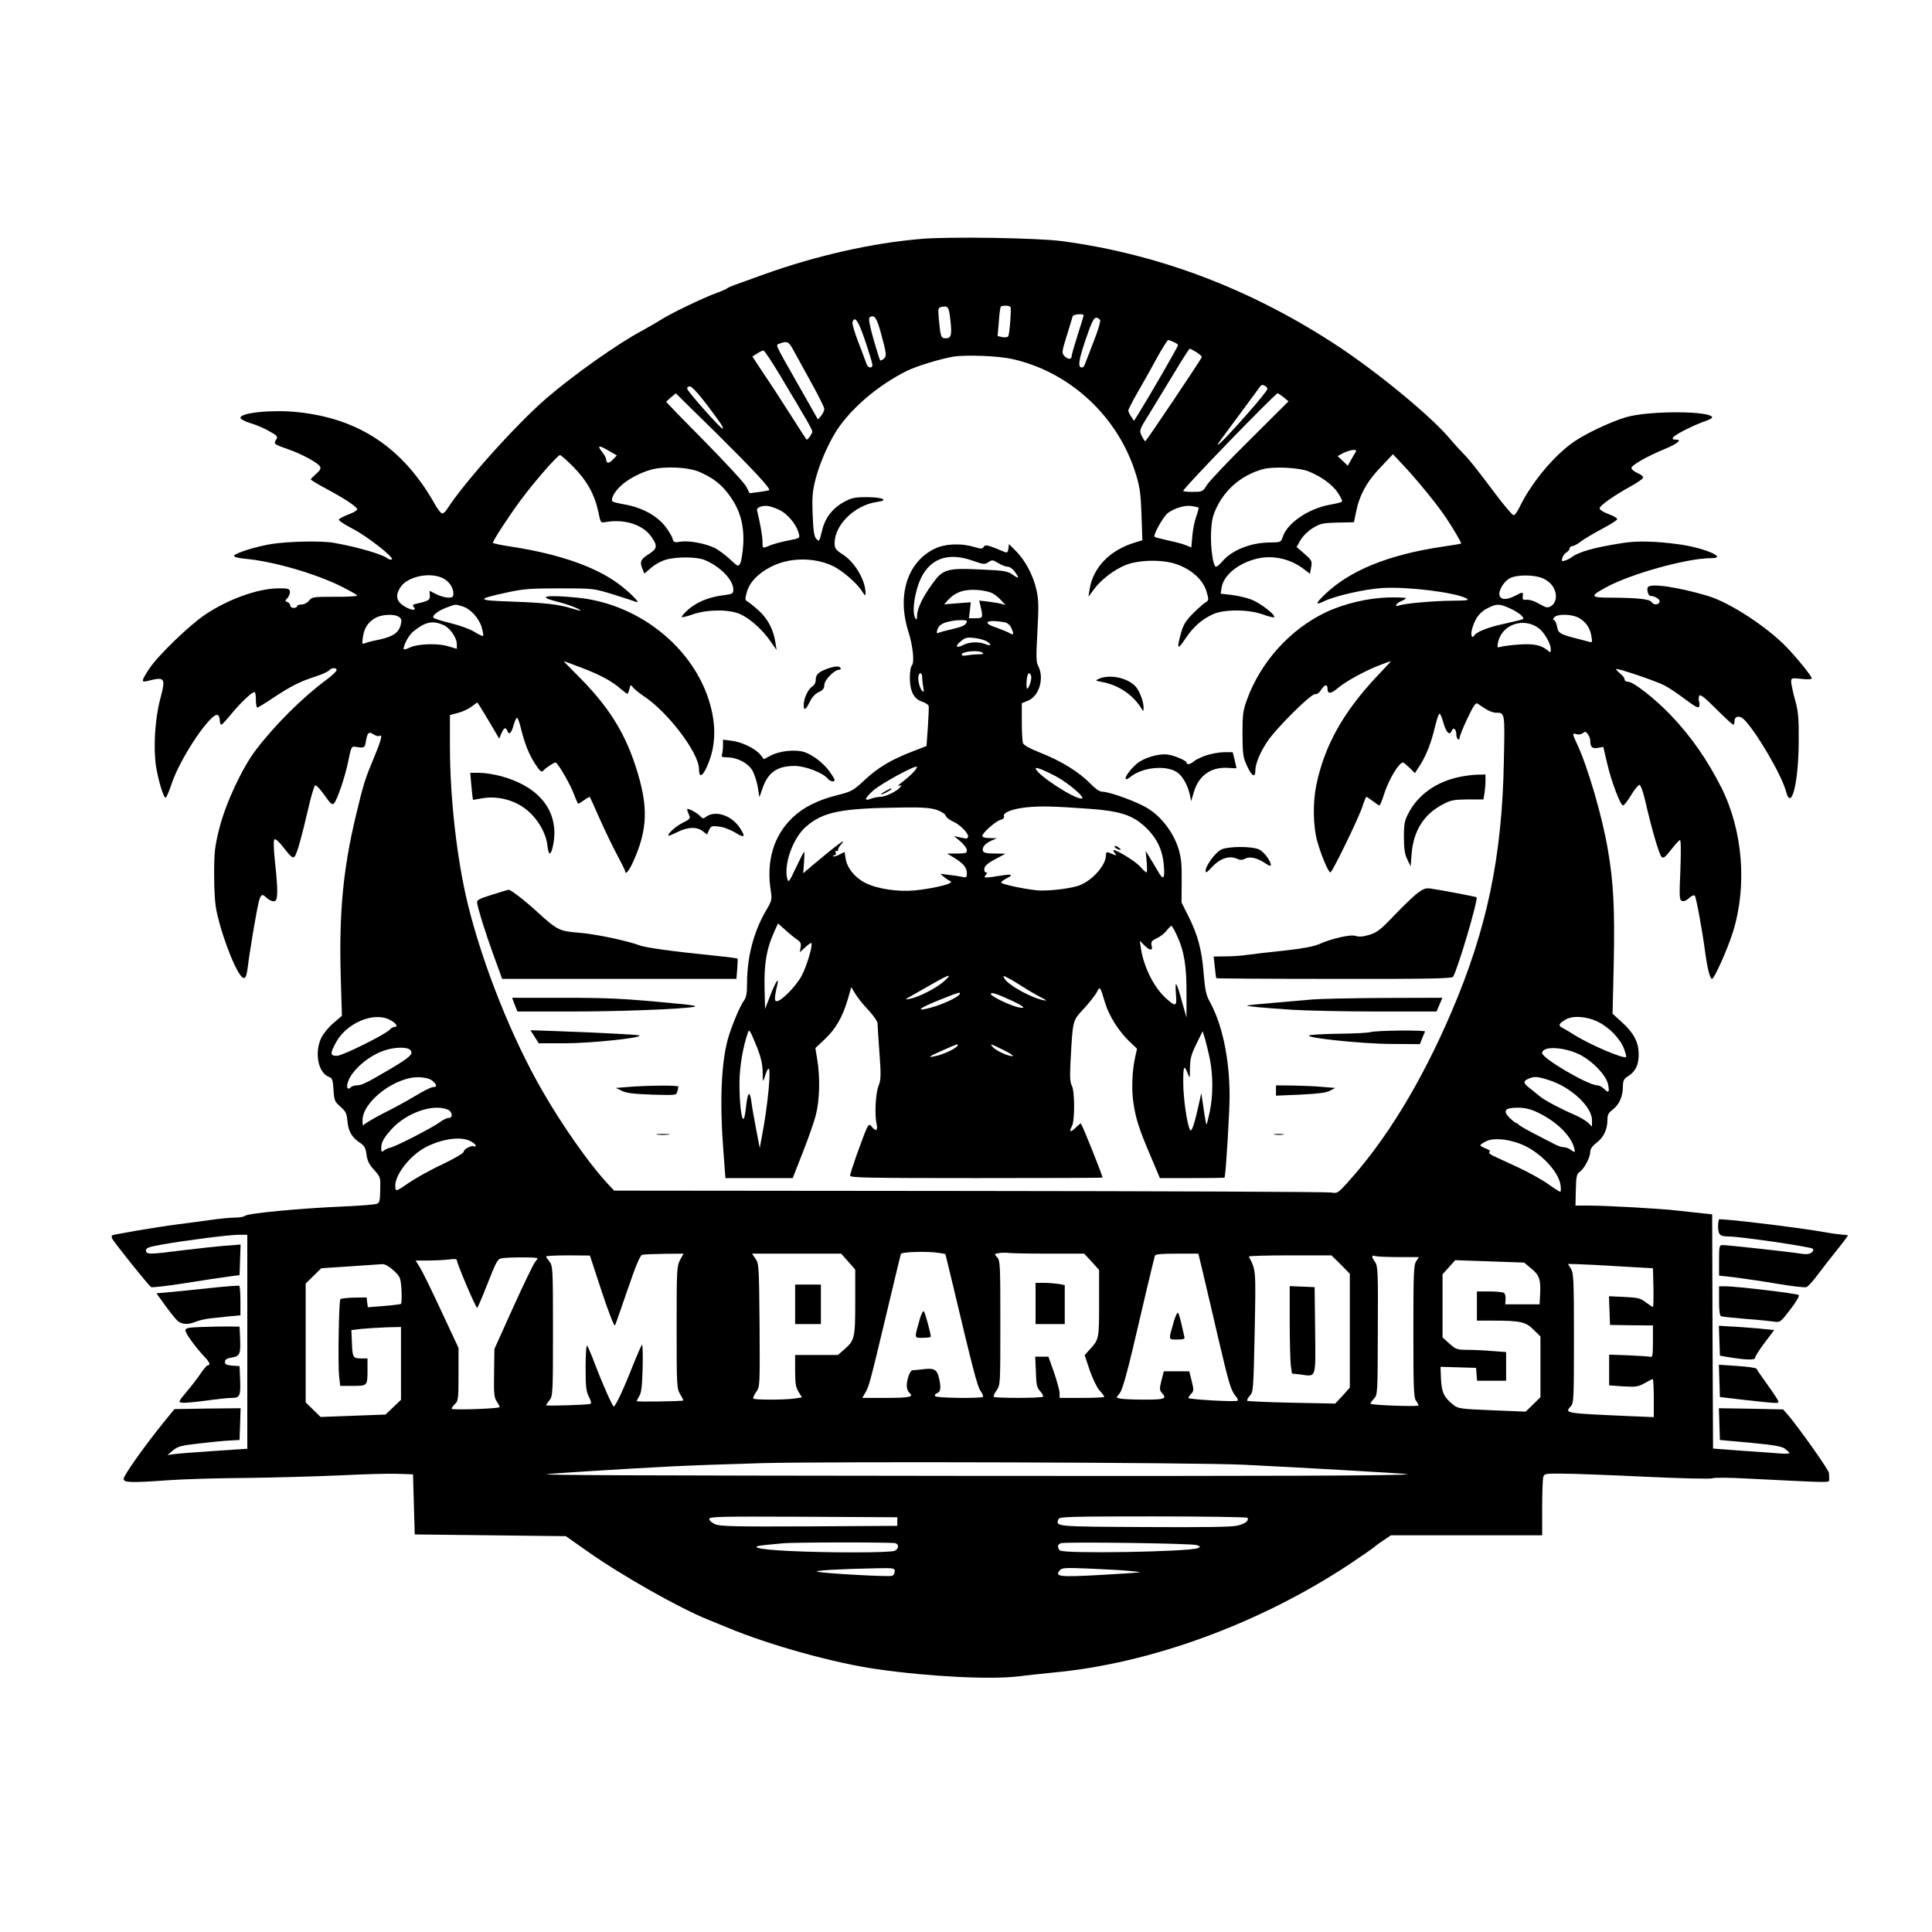 <?xml version="1.0" standalone="no"?>
<!DOCTYPE svg PUBLIC "-//W3C//DTD SVG 20010904//EN"
 "http://www.w3.org/TR/2001/REC-SVG-20010904/DTD/svg10.dtd">
<svg version="1.0" xmlns="http://www.w3.org/2000/svg"
 width="1125pt" height="1125pt" viewBox="0 0 1125 1125"
 preserveAspectRatio="xMidYMid meet">

<g transform="translate(0,1125) scale(0.1,-0.1)"
fill="#000000" stroke="none">
<path d="M5365 9859 c-288 -24 -614 -98 -920 -208 -182 -65 -198 -71 -209 -79
-6 -5 -33 -17 -61 -27 -78 -28 -265 -118 -325 -156 -30 -19 -80 -47 -110 -64
-142 -75 -400 -258 -558 -394 -179 -155 -477 -488 -577 -643 -9 -16 -23 -28
-30 -28 -7 0 -28 26 -45 58 -183 323 -439 495 -796 532 -148 16 -334 -3 -334
-33 0 -7 26 -21 58 -31 32 -9 81 -30 110 -47 47 -26 51 -31 40 -49 -16 -25
-13 -27 70 -56 83 -29 179 -82 187 -103 4 -10 -5 -25 -25 -41 -16 -14 -30 -28
-30 -32 0 -3 39 -27 88 -53 107 -57 181 -106 182 -121 0 -6 -23 -20 -52 -30
-28 -11 -53 -24 -55 -29 -2 -6 34 -30 79 -53 86 -44 250 -173 229 -180 -6 -2
-18 1 -25 7 -28 23 -175 66 -311 90 -73 13 -263 9 -366 -7 -91 -15 -211 -53
-216 -68 -2 -7 23 -14 68 -18 161 -15 407 -86 559 -162 49 -25 90 -48 90 -52
0 -4 -59 -8 -131 -7 -124 0 -132 -1 -149 -22 -10 -13 -29 -23 -44 -23 -14 0
-26 -4 -26 -10 0 -5 -9 -10 -20 -10 -11 0 -20 6 -20 14 0 8 -7 17 -16 20 -15
6 -15 8 1 25 9 11 15 28 13 38 -3 15 -13 18 -73 17 -118 -3 -286 -63 -419
-152 -92 -61 -278 -241 -327 -316 -46 -71 -48 -80 -13 -72 106 27 110 21 77
-104 -31 -117 -41 -287 -24 -396 14 -82 43 -179 55 -179 5 0 20 36 35 80 52
156 233 423 270 401 6 -4 11 -18 11 -32 0 -13 4 -24 8 -24 5 0 32 29 61 65 52
63 117 125 133 125 5 0 8 -20 8 -45 0 -25 4 -45 8 -45 5 0 46 25 92 56 103 68
155 95 245 124 39 12 75 29 81 36 14 17 44 18 44 2 0 -7 -28 -34 -63 -59 -139
-104 -296 -260 -408 -407 -80 -106 -174 -308 -211 -452 -28 -113 -31 -139 -31
-275 0 -100 5 -173 16 -220 38 -169 125 -380 157 -380 11 0 17 17 23 65 4 36
17 119 28 185 43 251 43 253 84 215 13 -12 31 -20 42 -18 22 4 23 56 4 232 -8
75 -9 122 -3 128 6 6 27 -13 57 -52 39 -50 50 -59 60 -48 14 14 41 112 83 292
15 66 32 121 38 123 6 2 30 -24 54 -58 35 -50 45 -58 55 -47 19 21 67 162 84
251 14 72 19 82 36 79 57 -9 59 -8 65 28 9 55 17 62 45 44 13 -9 29 -13 35 -9
19 12 10 -25 -31 -123 -54 -130 -61 -150 -108 -347 -74 -311 -97 -562 -87
-930 l7 -230 -49 -42 c-28 -23 -59 -62 -71 -86 -41 -85 -19 -203 43 -227 21
-8 24 -16 28 -76 4 -62 7 -69 40 -98 31 -27 37 -38 41 -84 5 -59 26 -96 74
-127 25 -16 32 -29 37 -68 5 -37 16 -59 45 -90 37 -41 37 -43 35 -116 -1 -63
-4 -76 -20 -81 -11 -4 -95 -11 -189 -15 -259 -11 -564 -40 -579 -55 -5 -5 -31
-10 -56 -10 -26 0 -91 -6 -146 -14 -54 -8 -142 -19 -194 -26 -117 -15 -371
-58 -378 -64 -2 -3 -2 -11 1 -18 7 -17 213 -275 227 -283 5 -3 97 7 203 24
105 17 219 34 252 38 l60 8 3 89 3 89 -91 -7 c-50 -4 -159 -16 -243 -26 -194
-25 -217 -26 -217 -2 0 16 15 21 93 35 140 25 393 57 448 57 l49 0 0 -623 0
-623 -193 -13 c-105 -7 -210 -15 -232 -18 l-40 -6 32 27 c29 24 47 29 155 41
68 8 148 16 178 17 l55 3 3 93 3 92 -193 -2 -192 -3 -66 -81 c-110 -136 -230
-306 -230 -325 0 -23 39 -24 265 -8 83 6 285 12 450 13 165 2 410 9 545 15
135 7 286 11 335 9 l90 -3 5 -175 5 -175 440 -5 440 -5 125 -88 c201 -142 534
-330 705 -399 22 -9 72 -29 110 -45 244 -102 625 -208 875 -243 309 -44 662
-61 825 -41 44 6 134 15 200 22 565 52 1200 285 1722 630 76 51 140 95 143 99
3 3 26 21 52 38 l47 32 440 0 441 0 0 158 c0 86 3 167 6 180 6 21 11 22 113
21 58 0 275 -8 481 -18 215 -10 382 -14 392 -9 10 5 102 4 210 -2 503 -25 468
-25 469 -4 1 10 0 27 -1 37 -1 18 -178 267 -237 336 l-30 34 -187 4 -187 3 3
-92 3 -93 177 -16 c138 -13 182 -21 202 -35 14 -11 26 -22 26 -25 0 -4 -28 -5
-62 -2 -35 3 -135 10 -223 16 l-160 12 -3 682 -2 682 -58 6 c-31 3 -93 10
-137 15 -96 12 -419 30 -525 30 l-76 0 2 91 c2 80 5 93 23 106 27 18 61 84 61
116 0 16 12 34 36 52 42 32 64 78 64 133 0 31 6 42 31 61 37 28 59 76 59 133
1 37 5 46 33 63 42 27 61 68 59 134 -2 66 -31 119 -101 182 l-51 46 7 299 c6
309 -1 463 -34 654 -31 189 -118 487 -179 616 -29 62 -30 67 -4 59 12 -4 28
-1 37 6 13 11 17 10 29 -6 8 -10 14 -27 14 -36 0 -39 11 -50 44 -44 l32 6 23
-98 c25 -107 77 -243 92 -243 6 0 27 27 47 60 20 33 42 60 49 60 6 0 21 -41
33 -92 37 -163 81 -313 95 -327 11 -11 20 -4 55 40 23 30 47 56 52 58 6 2 7
-58 3 -173 -7 -159 -6 -176 9 -182 11 -4 26 2 42 17 14 13 28 19 33 13 8 -9
43 -197 61 -334 12 -90 28 -150 39 -150 13 0 89 169 121 270 85 270 59 593
-66 843 -83 165 -181 304 -298 426 -92 95 -215 191 -245 191 -12 0 -21 6 -21
14 0 8 -12 24 -27 35 -14 12 -24 23 -22 25 6 7 230 -69 279 -94 25 -12 79 -49
122 -81 57 -43 78 -54 82 -44 3 8 3 22 0 30 -4 8 -3 23 0 32 5 13 26 -2 99
-75 51 -51 96 -92 100 -92 4 0 7 9 7 20 0 29 27 36 52 14 67 -62 222 -324 248
-422 30 -117 72 42 74 283 1 148 -2 181 -22 252 -12 45 -22 91 -22 104 0 21 3
22 60 16 35 -4 60 -3 60 3 0 12 -80 112 -144 179 -116 121 -332 262 -461 301
-175 52 -334 75 -349 51 -9 -13 2 -51 14 -51 27 0 59 -21 54 -35 -8 -19 -34
-19 -48 0 -12 17 -81 24 -239 25 -118 0 -121 8 -23 61 146 79 471 169 611 169
101 0 -46 62 -192 81 -131 18 -240 20 -318 8 -170 -26 -263 -52 -305 -85 -8
-6 -25 -15 -37 -18 -18 -6 -21 -4 -16 14 3 12 14 27 24 33 11 7 19 17 19 24 0
7 7 13 16 13 8 0 31 12 51 28 20 15 74 47 121 72 47 25 87 50 89 56 2 6 -20
20 -49 30 -32 12 -53 25 -53 34 0 16 78 71 182 129 37 20 68 42 71 49 2 7 -12
19 -32 27 -20 9 -36 22 -36 30 0 16 91 68 193 110 74 31 104 55 68 55 -45 0
-18 24 79 70 30 15 72 32 93 39 20 7 37 16 37 20 0 39 -366 41 -500 2 -89 -26
-235 -95 -306 -144 -115 -80 -246 -237 -315 -379 -13 -27 -28 -48 -35 -48 -7
0 -54 55 -105 123 -130 172 -149 196 -189 237 -19 19 -54 58 -77 85 -104 125
-402 372 -638 530 -505 336 -1050 545 -1622 621 -142 19 -654 27 -818 13z
m169 -472 c10 -90 5 -107 -28 -107 -27 0 -30 9 -40 122 -4 52 -3 57 17 61 38
7 42 2 51 -76z m350 75 c6 -10 -5 -157 -13 -170 -3 -6 -19 -8 -34 -5 l-28 6 7
81 c3 44 8 84 11 89 6 10 51 9 57 -1z m426 -49 c0 -3 -16 -55 -35 -114 -19
-60 -35 -115 -35 -124 0 -20 -23 -19 -43 3 -15 17 -14 25 15 118 17 54 32 105
34 112 3 12 64 18 64 5z m-1183 -93 c36 -130 37 -144 19 -159 -9 -8 -19 -12
-21 -9 -3 3 -20 59 -39 124 -23 83 -30 121 -22 126 26 18 40 0 63 -82z m1279
65 c3 -8 -14 -65 -39 -127 -24 -62 -47 -121 -50 -130 -4 -10 -11 -18 -17 -18
-25 0 -20 40 21 161 34 100 48 129 62 129 10 0 20 -7 23 -15z m-1368 -120 c23
-68 42 -131 42 -140 0 -23 -28 -18 -35 8 -4 12 -25 68 -47 125 -22 56 -37 109
-34 117 14 38 34 8 74 -110z m1797 -7 c14 -6 25 -14 25 -17 0 -9 -164 -293
-230 -399 l-27 -43 -16 25 c-10 14 -17 30 -17 36 0 5 24 52 53 103 29 50 80
140 112 200 33 59 63 107 67 107 4 0 19 -5 33 -12z m-2213 -51 c16 -28 62
-113 103 -187 41 -74 75 -142 75 -151 0 -9 -8 -27 -18 -39 l-19 -23 -110 194
c-149 262 -138 238 -111 249 42 16 53 10 80 -43z m2345 -8 c19 -12 33 -25 31
-29 -7 -17 -323 -489 -329 -489 -3 -1 -12 14 -21 31 -15 33 -15 33 49 136 35
57 100 164 145 238 44 74 83 134 86 134 2 0 20 -9 39 -21z m-2427 -131 c158
-264 190 -319 190 -331 -1 -14 -28 -52 -34 -46 -2 2 -44 67 -93 144 -49 77
-119 185 -156 239 l-66 100 27 17 c15 10 32 18 37 18 6 1 48 -63 95 -141z
m1352 92 c340 -75 623 -339 724 -677 22 -72 27 -115 31 -234 l5 -145 -43 -13
c-146 -44 -243 -144 -264 -271 l-7 -45 31 42 c42 58 120 117 188 144 81 31
224 32 304 0 83 -32 145 -90 164 -154 15 -51 15 -52 -7 -66 -13 -8 -46 -38
-74 -66 -39 -40 -54 -63 -67 -111 -26 -94 -21 -102 24 -35 46 69 92 111 159
143 63 31 209 31 294 0 33 -12 62 -19 65 -16 12 12 -81 83 -133 103 -30 11
-81 23 -116 27 l-62 7 5 34 c12 74 96 143 206 170 93 22 194 0 275 -62 l34
-26 7 38 c6 36 4 40 -39 78 l-46 40 23 40 c13 23 43 52 71 70 45 27 58 30 145
32 l95 2 13 63 c19 95 64 177 144 259 l70 74 66 -70 c74 -79 195 -227 240
-295 42 -62 95 -152 91 -155 -2 -2 -52 -10 -113 -19 -312 -47 -536 -138 -682
-279 -53 -51 -55 -63 -5 -39 60 31 240 72 342 78 144 9 421 -25 488 -60 21
-11 9 -13 -84 -14 -108 -1 -278 -16 -308 -28 -30 -11 -16 14 14 26 17 7 28 15
26 18 -3 2 -49 4 -102 3 -117 -3 -257 -36 -363 -86 -208 -99 -379 -288 -459
-507 -24 -65 -27 -87 -27 -203 1 -120 3 -135 28 -188 26 -58 47 -68 47 -23 0
37 26 102 67 164 50 78 258 284 281 280 10 -2 24 7 34 24 21 33 38 36 38 9 0
-34 19 -33 61 3 46 39 163 103 249 135 30 12 57 21 59 21 2 0 -34 -39 -80 -87
-196 -208 -306 -403 -354 -634 -21 -101 -19 -239 5 -326 23 -83 65 -183 77
-183 11 0 168 323 188 388 9 28 19 52 21 52 3 0 20 -11 38 -25 18 -14 35 -25
39 -25 3 0 15 29 26 64 28 88 87 186 111 186 3 0 20 -14 38 -31 l31 -31 31 48
c35 56 64 128 86 222 9 37 20 71 25 76 4 4 15 -19 24 -53 17 -59 37 -77 49
-45 8 22 26 8 26 -21 0 -13 5 -27 10 -30 6 -3 10 1 10 11 0 9 20 59 45 111 32
68 48 92 57 87 7 -5 28 -18 47 -31 19 -13 46 -23 60 -23 55 0 54 4 48 -281
-10 -559 -98 -978 -306 -1464 -176 -410 -380 -744 -606 -993 -55 -60 -58 -62
-93 -56 -21 4 -968 8 -2107 9 l-2069 2 -49 53 c-101 111 -255 330 -367 525
-179 309 -348 734 -435 1087 -64 260 -105 620 -105 923 l0 181 47 13 c26 6 62
23 80 37 l32 24 15 -22 c8 -13 37 -60 64 -106 l49 -83 13 31 c14 33 25 38 34
15 10 -27 23 -16 36 30 7 25 16 45 20 45 5 0 14 -24 21 -52 22 -93 49 -162 85
-216 29 -44 38 -51 47 -40 12 15 62 48 72 48 12 0 86 -127 106 -182 12 -32 24
-58 26 -58 3 0 18 9 35 21 16 12 31 20 33 18 1 -2 28 -60 58 -129 31 -69 76
-163 101 -209 25 -47 46 -88 46 -93 0 -25 22 -1 45 50 78 170 89 295 41 476
-65 243 -162 410 -348 598 -54 54 -97 98 -95 98 2 0 48 -17 103 -38 110 -42
177 -78 228 -123 19 -16 36 -29 39 -29 3 0 8 12 12 28 7 27 7 27 23 7 10 -11
36 -32 58 -47 140 -90 324 -332 324 -425 0 -52 19 -48 45 10 47 102 56 209 29
330 -77 343 -409 621 -783 657 -184 18 -239 7 -118 -23 64 -16 137 -44 137
-52 0 -2 -21 3 -47 11 -79 25 -159 34 -353 41 -210 7 -212 13 -19 55 88 19
134 22 299 22 195 0 195 0 310 -35 63 -20 124 -40 135 -44 32 -13 -42 61 -111
111 -136 97 -342 168 -611 210 -62 9 -113 20 -113 23 0 13 95 158 160 246 81
110 217 265 231 265 5 0 41 -31 79 -70 78 -79 123 -161 144 -260 13 -64 13
-65 42 -60 110 19 215 -14 265 -83 39 -54 37 -72 -11 -102 -49 -31 -56 -46
-40 -85 l12 -30 40 34 c21 19 60 40 86 47 60 18 178 17 223 -1 90 -36 169
-116 169 -172 0 -25 -3 -27 -57 -34 -83 -10 -155 -39 -205 -83 -24 -22 -41
-41 -38 -44 3 -3 32 4 65 16 85 29 213 30 277 0 57 -26 129 -91 175 -158 l35
-50 -7 45 c-11 73 -44 136 -94 182 -26 24 -56 48 -66 54 -17 9 -18 14 -6 57
17 58 65 108 141 147 106 54 246 56 356 6 57 -26 145 -102 175 -151 16 -25 19
-26 19 -10 0 76 -61 180 -132 226 -43 28 -48 35 -48 68 1 106 118 220 246 238
73 10 36 28 -59 28 -72 0 -88 -4 -135 -29 -62 -35 -105 -88 -122 -154 -21 -81
-19 -78 -37 -59 -12 12 -17 44 -21 139 -4 104 -1 137 17 208 23 92 81 223 132
297 87 126 239 253 397 332 55 28 196 71 272 84 73 12 260 5 342 -13z m1472
-156 c9 -3 16 -12 16 -19 0 -7 -49 -68 -109 -136 -103 -118 -181 -199 -181
-188 0 3 39 56 86 119 47 63 104 141 127 172 48 66 41 60 61 52z m-3249 -109
c85 -113 99 -134 93 -141 -7 -6 -202 214 -206 231 -2 9 4 15 15 15 11 0 49
-41 98 -105z m56 -167 c218 -216 317 -323 308 -332 -2 -2 -29 -7 -59 -11 l-55
-7 -20 39 c-11 21 -120 139 -242 263 -123 124 -223 227 -223 230 0 2 12 14 28
27 15 12 27 22 27 23 0 0 106 -105 236 -232z m3303 209 l29 -24 -225 -224
c-125 -123 -237 -242 -250 -263 -24 -39 -26 -40 -81 -40 -31 -1 -57 2 -57 6 0
15 536 568 550 568 3 0 18 -11 34 -23z m-3927 -313 l45 -26 -23 -24 c-22 -24
-39 -24 -39 0 0 7 -9 25 -20 39 -36 45 -26 48 37 11z m4341 -16 c-8 -13 -20
-34 -27 -47 l-13 -23 -29 28 -30 28 33 18 c18 9 44 17 57 18 22 0 22 -1 9 -22z
m-3813 -107 c79 -35 125 -71 172 -135 62 -84 87 -173 81 -285 -3 -48 -11 -97
-17 -110 -12 -22 -13 -22 -60 22 -27 25 -66 54 -87 65 -54 27 -148 45 -199 38
-39 -6 -43 -5 -49 18 -3 13 -23 46 -44 73 -49 61 -134 107 -227 124 -39 7 -74
15 -78 19 -12 11 8 53 43 86 40 40 113 80 181 99 79 22 220 15 284 -14z m3545
4 c74 -30 139 -77 170 -124 16 -24 27 -47 25 -51 -3 -5 -35 -13 -71 -19 -123
-22 -248 -106 -274 -186 -11 -33 -11 -33 -78 -34 -110 -1 -220 -45 -275 -111
-14 -16 -30 -30 -36 -30 -17 0 -33 111 -29 200 3 70 10 98 33 146 53 109 147
187 265 221 61 18 212 11 270 -12z m-3078 -226 c44 -23 91 -78 106 -125 12
-40 16 -37 -71 -54 -33 -7 -74 -18 -93 -26 -45 -19 -44 -19 -44 24 0 30 -14
108 -32 181 -4 17 37 31 72 23 14 -3 41 -13 62 -23z m2437 15 c2 -2 -4 -25
-13 -51 -10 -26 -20 -78 -23 -114 l-6 -67 -31 13 c-17 7 -64 20 -104 28 -41 9
-76 18 -79 21 -10 10 52 120 78 139 40 29 101 47 139 40 19 -3 37 -7 39 -9z
m-4406 -408 c38 -16 67 -55 67 -91 0 -21 -5 -25 -30 -25 -17 0 -48 9 -70 20
l-39 20 2 -27 c2 -27 -7 -32 -76 -48 -24 -5 -27 -8 -17 -20 20 -24 -21 -19
-61 8 -41 27 -47 60 -19 105 38 62 163 92 243 58z m6407 -2 c50 -20 80 -61 80
-108 0 -42 -36 -74 -67 -58 -10 5 -32 17 -50 26 -17 9 -42 15 -55 14 -19 -3
-23 1 -21 20 3 27 2 27 -48 1 -48 -24 -82 -22 -88 6 -5 29 28 82 63 99 41 20
135 20 186 0z m-6290 -164 c48 -13 98 -67 115 -123 7 -25 11 -47 8 -50 -2 -3
-26 8 -51 24 -26 16 -87 38 -137 50 -49 12 -94 26 -100 31 -13 12 27 43 80 62
50 18 44 18 85 6z m6105 -14 c47 -21 83 -51 74 -61 -3 -2 -50 -14 -104 -26
-97 -20 -167 -48 -180 -69 -14 -23 -23 2 -13 38 16 59 45 99 91 121 53 27 70
26 132 -3z m-6471 -49 c14 -10 16 -19 9 -47 -12 -44 -44 -67 -123 -84 -36 -7
-74 -17 -84 -21 -17 -8 -19 -5 -13 34 7 51 28 86 70 111 37 23 114 27 141 7z
m6873 -7 c40 -24 62 -57 70 -106 6 -36 5 -37 -18 -30 -13 3 -51 14 -84 22 -83
22 -92 28 -99 69 -4 19 -12 35 -18 35 -7 0 -6 5 2 15 19 22 107 20 147 -5z
m-6610 -42 c35 -17 73 -73 73 -108 l0 -28 -51 15 c-63 19 -181 14 -226 -9 -18
-9 -33 -12 -33 -7 0 24 32 83 57 102 71 58 115 66 180 35z m6373 -16 c32 -24
70 -89 70 -121 0 -22 -2 -23 -17 -9 -37 31 -81 41 -166 35 -45 -3 -93 -9 -106
-13 -23 -7 -24 -5 -18 25 21 104 148 149 237 83z m-6691 -2280 c37 -18 52 -42
28 -42 -8 0 -20 -7 -27 -15 -22 -27 -274 -152 -307 -153 -41 -1 -42 13 -6 79
61 112 219 179 312 131z m7036 -12 c64 -31 129 -98 151 -155 9 -25 15 -47 13
-50 -13 -13 -210 71 -304 130 -22 14 -50 31 -62 37 -31 15 -29 25 10 49 42 27
124 22 192 -11z m-6915 -165 c19 -22 -3 -42 -123 -113 -136 -80 -162 -92 -190
-92 -12 0 -28 -5 -35 -12 -16 -16 -26 -4 -18 25 17 67 115 156 211 189 63 22
138 23 155 3z m6807 -25 c76 -38 158 -123 167 -176 9 -45 3 -51 -23 -25 -12
12 -29 21 -39 21 -54 0 -322 157 -322 188 0 42 124 37 217 -8z m-6677 -155
c25 -23 26 -35 2 -35 -11 0 -57 -23 -103 -51 -46 -28 -132 -75 -191 -104 -58
-30 -108 -60 -111 -67 -3 -7 -6 5 -6 27 -2 111 197 261 336 252 33 -2 60 -10
73 -22z m6501 5 c126 -40 249 -154 249 -232 l0 -38 -21 21 c-12 12 -46 32 -77
46 -88 38 -174 84 -203 107 -14 11 -42 34 -62 50 -39 29 -39 42 -3 56 32 13
48 12 117 -10z m-6417 -170 c31 -11 36 -50 8 -50 -10 0 -34 -11 -53 -26 -42
-31 -260 -143 -287 -147 -11 -2 -27 -9 -36 -16 -14 -12 -16 -10 -16 16 0 31
16 60 64 112 85 91 235 144 320 111z m6346 -16 c110 -51 198 -136 216 -208 7
-29 7 -29 -17 -13 -13 10 -33 17 -44 17 -11 0 -33 7 -50 16 -16 8 -70 36 -120
62 -49 25 -91 50 -93 54 -2 4 -7 8 -12 8 -5 0 -22 14 -40 31 -41 42 -27 59 49
59 39 0 73 -8 111 -26z m-6210 -169 c17 -9 30 -20 30 -26 0 -6 -4 -8 -9 -4
-14 8 -61 -16 -61 -32 0 -8 -54 -39 -122 -72 -68 -31 -157 -81 -198 -109 -73
-50 -75 -51 -78 -27 -9 66 82 186 179 236 96 49 203 63 259 34z m6111 -15
c110 -41 225 -159 236 -241 3 -21 2 -39 -1 -39 -4 0 -36 20 -71 45 -35 25
-112 68 -172 96 -59 27 -124 58 -145 67 -23 11 -32 20 -25 24 8 5 0 12 -20 20
-18 7 -33 15 -33 19 0 4 15 14 33 23 40 21 122 15 198 -14z m-3381 -636 l35
-6 39 -161 c121 -509 147 -611 166 -637 11 -15 17 -30 13 -34 -11 -10 -271 -7
-278 4 -3 6 0 13 9 16 23 9 27 30 15 84 -12 57 -28 66 -101 56 -24 -3 -48 -5
-55 -5 -14 -1 -33 -54 -33 -91 0 -15 7 -33 15 -40 29 -24 2 -30 -135 -30
l-139 0 19 33 c21 35 28 63 135 512 37 154 68 286 71 293 4 13 157 17 224 6z
m638 -4 l205 0 44 -47 43 -48 0 -195 c0 -211 0 -209 -59 -273 l-25 -28 29 -87
c16 -47 42 -101 57 -118 16 -17 28 -34 28 -38 0 -3 -58 -6 -130 -6 l-130 0 0
28 c0 15 -15 69 -32 119 l-33 93 -38 0 -39 0 4 -89 c2 -76 6 -93 26 -113 12
-14 19 -28 15 -31 -8 -9 -277 -9 -286 -1 -4 4 4 21 16 38 22 31 22 35 22 392
0 337 -1 363 -18 382 -18 20 -18 21 10 25 15 3 41 3 57 1 16 -2 121 -4 234 -4z
m-2148 -37 c-19 -36 -20 -57 -20 -393 0 -340 1 -356 21 -389 11 -18 19 -35 17
-36 -5 -5 -268 -9 -270 -4 -1 2 6 15 14 29 13 19 17 57 20 163 2 75 0 137 -3
137 -3 0 -27 -55 -54 -122 -50 -128 -101 -238 -111 -238 -7 0 -64 127 -109
245 -20 55 -42 104 -46 109 -5 6 -9 -48 -9 -125 0 -113 3 -141 19 -172 14 -27
16 -39 8 -42 -20 -6 -257 -13 -257 -8 0 3 9 16 20 30 19 25 20 41 20 403 0
362 -1 378 -20 403 -11 14 -20 28 -20 31 0 3 57 6 128 6 l127 -1 69 -210 c40
-121 73 -205 77 -197 4 7 37 102 74 210 46 135 72 198 84 201 9 3 67 5 129 6
l112 1 -20 -37z m979 -9 l41 -47 0 -189 c0 -210 -3 -222 -65 -277 l-36 -31
-124 0 -125 0 0 -91 c0 -74 4 -98 20 -124 l20 -32 -46 -7 c-61 -8 -229 -8
-237 0 -4 4 4 21 16 38 22 31 22 33 20 389 -3 345 -4 360 -24 388 l-20 29 259
0 260 0 41 -46z m2066 -66 c15 -62 55 -235 90 -385 63 -269 73 -301 103 -336
8 -9 12 -20 9 -23 -9 -9 -287 7 -287 16 0 5 8 16 17 25 15 16 15 22 2 74 l-14
56 -74 0 -74 0 -14 -54 c-12 -47 -11 -56 2 -71 32 -35 19 -40 -102 -40 -65 0
-128 3 -140 6 l-22 6 21 28 c13 18 39 108 74 256 69 297 124 526 129 542 3 9
38 12 129 12 l124 0 27 -112z m802 49 l53 -54 0 -332 0 -331 -42 -47 -43 -46
-253 5 c-138 3 -255 8 -259 11 -3 4 3 17 15 30 20 21 21 35 28 372 7 368 8
356 -34 438 -2 4 105 7 239 7 l242 0 54 -53z m335 43 l120 0 -16 -25 c-14 -21
-16 -72 -16 -408 0 -321 2 -386 15 -403 8 -10 15 -23 15 -28 0 -8 -270 1 -279
10 -3 2 6 15 18 28 23 24 23 25 24 397 2 342 0 376 -15 399 -22 30 -23 44 -2
36 9 -3 70 -6 136 -6z m-5012 -7 c0 -3 -7 -14 -15 -23 -8 -9 -65 -126 -126
-261 l-110 -244 -2 -140 c-2 -123 0 -143 17 -168 10 -15 17 -29 15 -31 -10 -9
-279 -18 -279 -9 0 6 9 18 20 28 18 17 20 31 20 172 l0 154 -100 214 c-55 119
-111 233 -125 255 l-25 40 73 0 c41 0 95 3 121 6 29 4 46 3 46 -3 0 -20 112
-283 119 -279 3 3 31 67 61 144 48 123 58 141 80 145 43 7 210 7 210 0z m5787
-60 c47 -38 56 -65 51 -153 l-3 -55 -100 0 -100 0 2 30 c1 16 -3 33 -10 37 -7
4 -45 8 -84 8 l-73 0 0 -85 0 -85 93 0 c160 0 192 -7 237 -53 l40 -39 0 -177
0 -177 -43 -42 -43 -42 -195 8 c-178 7 -198 10 -223 29 -57 45 -71 73 -75 151
l-3 73 103 -3 104 -3 3 -37 3 -38 85 0 84 0 0 84 0 83 -82 6 c-46 4 -111 7
-145 7 -58 0 -66 3 -103 36 l-40 36 0 184 0 184 37 41 37 41 200 -7 201 -7 42
-35z m-6625 -11 c39 -37 41 -41 46 -114 2 -41 1 -78 -4 -81 -5 -2 -50 -8 -101
-12 l-91 -7 -4 28 -3 29 -73 -1 c-40 -1 -76 -5 -80 -9 -9 -9 -15 -386 -7 -452
l6 -53 74 0 c85 0 85 0 85 96 l0 64 -39 0 c-46 0 -49 5 -52 100 l-3 65 60 7
c32 3 97 7 144 9 l85 2 0 -212 0 -212 -45 -43 -45 -43 -189 -7 -189 -7 -43 42
-44 43 0 346 0 346 45 44 46 45 167 11 c92 6 177 12 190 13 14 0 39 -14 64
-37z m7138 24 l195 -11 3 -112 c1 -62 0 -113 -3 -113 -4 0 -22 12 -42 27 -31
24 -46 27 -124 31 l-90 4 3 -83 3 -84 125 -2 125 -1 0 -94 c0 -78 -2 -92 -15
-89 -8 3 -66 6 -127 9 l-113 4 0 -90 0 -89 83 -6 c74 -4 86 -2 124 19 23 13
44 24 47 24 3 0 6 -50 6 -111 l0 -111 -142 6 c-381 17 -379 16 -340 59 16 17
17 51 17 396 0 344 -2 379 -18 404 l-17 27 52 -1 c29 -1 141 -6 248 -13z
m-2190 -1155 c289 -14 942 -51 955 -55 32 -9 -879 -12 -2595 -10 -1973 2
-2451 4 -2415 10 24 4 433 30 722 45 117 6 353 14 525 19 425 11 2529 4 2808
-9z m-2015 -331 l0 -25 -513 -3 c-430 -2 -518 0 -547 12 -19 8 -35 22 -35 31
0 14 57 15 548 13 l547 -3 0 -25z m2039 22 c10 -17 -13 -35 -60 -46 -34 -8
-200 -10 -542 -8 -522 3 -516 2 -498 47 5 13 75 15 550 15 300 0 547 -4 550
-8z m-2050 -148 c22 -8 20 -31 -3 -44 -23 -12 -377 -13 -624 -1 -179 9 -237
25 -126 35 35 3 78 8 94 9 54 7 643 7 659 1z m1755 -11 c23 -9 23 -10 5 -18
-52 -21 -781 -34 -802 -13 -17 17 -15 36 6 42 30 9 766 -1 791 -11z m-1759
-153 c0 -11 -7 -23 -15 -26 -17 -7 -399 14 -435 24 -25 7 130 16 343 20 102 2
107 1 107 -18z m1363 3 c37 -3 66 -7 65 -8 -2 -2 -105 -9 -231 -16 -240 -13
-267 -10 -236 27 12 15 31 16 174 10 88 -4 191 -9 228 -13z"/>
<path d="M5445 8056 c-160 -76 -223 -269 -156 -482 27 -86 37 -180 21 -199 -8
-9 -12 -41 -12 -76 1 -76 25 -120 72 -135 19 -6 36 -18 38 -25 1 -8 -1 -63 -5
-123 l-8 -110 -80 -31 c-127 -49 -202 -94 -279 -166 -67 -62 -76 -68 -156 -88
-117 -29 -201 -71 -264 -131 -112 -106 -156 -256 -127 -433 7 -44 5 -53 -30
-112 -71 -122 -109 -269 -109 -422 0 -57 -4 -81 -19 -101 -21 -30 -60 -120
-85 -197 -45 -139 -57 -372 -34 -672 l12 -163 196 0 196 0 58 148 c32 81 67
180 77 221 22 85 25 216 8 320 l-11 68 54 51 c65 61 104 130 134 231 l21 73
23 -38 c13 -22 47 -65 77 -96 29 -31 53 -66 53 -77 0 -11 5 -89 11 -172 10
-134 9 -156 -6 -194 -17 -46 -23 -167 -10 -224 7 -33 -4 -41 -25 -16 -24 29
-21 33 -91 -158 -21 -60 -39 -115 -39 -123 0 -12 107 -14 735 -14 404 0 735 1
735 3 0 13 -114 298 -126 315 -1 2 -14 -9 -29 -23 -30 -31 -43 -27 -23 7 17
31 17 205 -1 237 -10 18 -12 53 -7 145 13 238 11 231 76 301 32 35 66 78 76
96 19 38 19 39 49 -61 23 -74 74 -157 135 -218 l51 -49 -10 -44 c-19 -84 -23
-193 -11 -272 14 -93 32 -150 102 -314 l52 -123 188 0 c103 0 188 1 189 3 8
32 28 369 29 471 0 220 -42 421 -117 556 -20 36 -26 67 -34 160 -10 136 -34
226 -89 335 l-40 80 1 125 c1 100 -3 138 -20 192 -29 90 -95 178 -173 228 -60
39 -226 100 -271 100 -14 0 -40 18 -67 46 -64 67 -171 133 -288 179 -72 29
-102 46 -106 60 -3 11 -6 67 -6 125 l0 105 38 16 c64 27 94 132 57 202 -12 23
-12 55 -4 202 8 147 7 184 -6 241 -19 84 -64 169 -118 224 l-42 42 -3 -27 c-3
-20 -7 -25 -20 -20 -100 42 -115 46 -124 31 -7 -13 -14 -13 -56 -1 -74 23
-168 19 -227 -9z m219 -71 c63 -22 70 -23 92 -8 22 14 26 13 57 -6 19 -12 44
-21 55 -21 11 0 30 -13 41 -29 29 -40 26 -44 -13 -17 -31 21 -50 24 -189 30
-195 9 -218 2 -282 -89 -54 -75 -84 -140 -85 -180 0 -23 -3 -27 -10 -15 -24
38 0 178 43 253 59 101 159 129 291 82z m114 -189 c15 -8 38 -26 52 -42 l25
-27 -25 7 c-14 4 -48 9 -77 13 l-51 6 9 -39 c14 -61 12 -64 -30 -64 l-39 0 6
47 5 46 -78 -6 -77 -6 23 26 c45 47 97 64 177 57 30 -2 66 -11 80 -18z m-148
-163 c-1 -20 -20 -31 -80 -45 -36 -8 -73 -18 -82 -22 -13 -6 -15 -3 -11 13 7
27 26 42 66 51 43 11 107 12 107 3z m226 -8 c11 -3 26 -16 32 -30 18 -38 15
-47 -10 -31 -13 7 -47 21 -75 31 -94 30 -55 51 53 30z m-108 -111 c30 -20 23
-28 -12 -14 -39 15 -92 12 -127 -6 -42 -21 -51 -8 -14 22 26 22 37 24 80 19
28 -3 61 -13 73 -21z m-28 -64 c11 -7 6 -10 -21 -10 -20 0 -51 -3 -68 -6 -19
-4 -31 -2 -31 4 0 19 95 28 120 12z m-350 -144 c0 -13 3 -39 6 -57 5 -25 4
-31 -5 -23 -15 13 -28 64 -23 87 5 25 22 21 22 -7z m634 9 c6 -16 -12 -75 -23
-75 -3 0 -5 20 -3 45 4 45 15 58 26 30z m-685 -561 c-13 -15 -42 -40 -64 -57
-22 -16 -31 -27 -21 -23 16 6 17 4 6 -10 -20 -23 -85 -54 -114 -54 -14 0 -37
-5 -52 -10 -45 -18 -41 0 11 47 47 41 243 148 254 138 2 -3 -6 -17 -20 -31z
m825 -22 c75 -39 183 -131 154 -132 -45 -1 -250 132 -267 173 -5 14 37 -2 113
-41z m206 -192 c170 -13 243 -36 314 -101 71 -65 105 -134 113 -228 7 -81 -3
-90 -35 -33 -12 20 -32 55 -46 77 l-25 40 6 -62 c3 -35 3 -63 -1 -63 -4 0 -20
15 -36 33 -25 29 -134 97 -155 97 -4 0 -1 -8 6 -17 15 -18 16 -18 -36 3 -11 4
-15 0 -15 -17 -1 -62 -90 -157 -168 -179 -63 -18 -184 -30 -237 -24 -82 9
-205 36 -205 45 0 5 14 16 31 24 44 23 31 27 -42 15 -88 -14 -94 -13 -79 5 9
11 10 15 1 15 -7 0 -11 10 -9 23 2 15 21 32 63 54 l60 32 -63 1 c-46 0 -64 4
-68 15 -8 20 13 45 51 61 l30 13 -42 1 c-26 0 -43 5 -43 12 0 18 78 87 106 94
16 4 23 12 20 20 -8 22 47 44 132 53 79 8 152 7 372 -9z m-895 -6 c27 -10 50
-24 52 -34 2 -9 22 -25 43 -34 42 -18 93 -72 87 -90 -3 -6 -9 -10 -13 -9 -5 1
-23 5 -39 8 l-30 7 38 -32 c20 -17 37 -40 37 -51 0 -17 -7 -19 -57 -19 l-58 0
35 -21 c58 -35 80 -60 80 -92 0 -25 -3 -28 -22 -24 -13 3 -48 9 -78 12 l-55 7
25 -21 c14 -11 29 -21 33 -21 5 0 6 -4 2 -9 -7 -13 -124 -38 -210 -46 -96 -9
-217 9 -284 43 -63 31 -108 87 -117 143 l-6 38 -30 -15 c-16 -9 -32 -13 -36
-10 -3 3 0 6 7 6 8 0 11 6 7 16 -3 8 -2 12 4 9 6 -3 10 -1 10 6 0 7 7 21 17
31 43 48 -26 -3 -166 -121 l-54 -46 5 63 c2 34 3 62 1 62 -3 0 -24 -41 -48
-92 -40 -85 -44 -90 -51 -64 -21 84 34 237 109 302 100 87 203 108 563 112
117 2 161 -2 199 -14z m-812 -756 c19 -13 23 -23 19 -45 l-5 -28 32 29 c17 16
33 27 35 25 11 -10 -26 -135 -56 -191 -32 -60 -118 -148 -145 -148 -15 0 -14
18 4 100 10 46 -13 8 -43 -70 l-29 -75 -3 122 c-3 137 11 225 52 317 l26 59
44 -39 c24 -22 55 -47 69 -56z m2210 25 c42 -88 57 -180 56 -338 l0 -140 -25
88 c-33 121 -43 136 -37 54 7 -78 1 -82 -53 -34 -72 62 -133 183 -150 292 l-7
47 26 -26 c33 -33 51 -34 43 -2 -5 21 -1 28 29 42 20 9 46 29 58 45 12 15 25
28 28 28 3 1 18 -25 32 -56z m-1358 -269 c-45 -39 -147 -91 -197 -100 -32 -6
-32 -6 12 19 25 14 81 46 125 71 95 55 115 58 60 10z m464 -32 c31 -20 76 -46
101 -59 37 -19 40 -22 15 -17 -73 15 -206 89 -226 126 -10 18 -9 19 21 3 18
-9 58 -33 89 -53z m-369 -36 c0 -21 -119 -74 -200 -91 -59 -12 -23 11 85 54
100 40 115 45 115 37z m298 -41 c77 -36 92 -51 40 -40 -46 10 -158 64 -158 76
0 14 30 4 118 -36z m-1478 -278 c21 -54 30 -93 31 -139 1 -62 1 -63 13 -26 6
20 14 40 19 44 20 20 -1 -212 -37 -396 l-12 -65 -22 115 c-12 63 -25 137 -28
163 -9 61 -21 44 -30 -40 -3 -35 -10 -66 -14 -68 -13 -8 -25 100 -24 215 1 93
21 208 50 290 7 19 13 8 54 -93z m2635 -64 c19 -93 19 -212 0 -304 -9 -40 -17
-75 -19 -77 -2 -2 -10 38 -17 90 l-14 93 -13 -60 c-25 -115 -43 -170 -52 -155
-18 32 -40 187 -40 278 0 96 5 106 27 49 11 -30 12 -28 12 33 1 54 7 79 37
140 l37 75 14 -45 c7 -25 20 -77 28 -117z m-1470 77 c-10 -16 -79 -49 -125
-59 -54 -12 -46 -5 42 34 81 36 92 40 83 25z m270 -25 c39 -19 61 -35 50 -35
-27 0 -97 33 -114 53 -18 22 -18 22 64 -18z"/>
<path d="M5158 6644 c-38 -20 -36 -28 2 -9 17 9 30 18 30 20 0 7 -1 6 -32 -11z"/>
<path d="M6490 6321 c0 -9 30 -24 36 -18 2 1 -6 8 -16 15 -11 7 -20 8 -20 3z"/>
<path d="M4817 7356 c-51 -19 -67 -34 -67 -65 0 -16 -8 -31 -21 -39 -24 -15
-49 -70 -49 -107 0 -36 12 -30 35 18 13 26 32 48 53 57 24 11 32 22 32 41 0
29 58 89 86 89 8 0 12 5 9 10 -8 13 -32 12 -78 -4z"/>
<path d="M6400 7298 c-24 -11 -24 -11 17 -19 96 -18 181 -75 230 -155 11 -18
12 -18 12 6 0 34 -23 97 -46 122 -46 51 -149 73 -213 46z"/>
<path d="M4210 6907 c0 -19 -3 -42 -6 -51 -5 -13 1 -16 32 -16 56 -1 117 -32
143 -73 12 -20 27 -63 33 -97 l10 -62 18 51 c31 93 86 131 187 131 61 0 163
-39 192 -73 14 -18 41 -23 41 -9 0 5 -14 28 -30 50 -35 49 -97 96 -147 113
-50 16 -141 7 -192 -19 l-43 -23 -20 26 c-27 35 -109 75 -169 82 l-49 6 0 -36z"/>
<path d="M7022 6851 c-28 -10 -60 -25 -70 -34 -20 -18 -42 -22 -42 -9 0 12
-65 41 -109 48 -50 8 -140 -18 -180 -52 -62 -52 -95 -123 -36 -76 71 56 211
68 272 23 32 -24 60 -75 72 -132 l7 -34 17 56 c29 97 104 147 207 137 22 -2
40 -2 40 0 0 2 -5 23 -11 48 l-11 44 -52 0 c-28 -1 -75 -9 -104 -19z"/>
<path d="M2745 6673 c4 -43 8 -79 9 -80 0 -1 24 3 51 8 94 18 202 -12 273 -76
59 -53 101 -128 109 -195 3 -27 9 -50 13 -50 16 0 33 92 27 148 -13 144 -121
250 -308 302 -41 11 -98 20 -127 20 l-54 0 7 -77z"/>
<path d="M8494 6725 c-133 -29 -236 -103 -292 -209 -23 -44 -27 -62 -27 -141
0 -68 5 -100 20 -130 l19 -40 6 75 c11 133 72 230 183 287 45 24 64 27 144 28
l91 0 6 35 c3 19 6 52 6 73 l0 37 -47 -1 c-27 0 -76 -7 -109 -14z"/>
<path d="M4004 6525 c3 -8 9 -22 12 -30 4 -10 -8 -21 -40 -36 -40 -19 -92 -66
-83 -75 2 -2 25 8 52 21 59 30 113 32 147 5 l25 -19 12 26 c11 23 16 25 57 20
26 -2 66 -18 95 -35 55 -35 63 -26 26 29 -48 71 -140 102 -194 64 -18 -13 -22
-13 -34 1 -12 15 -61 44 -75 44 -3 0 -3 -7 0 -15z"/>
<path d="M7111 6303 c-35 -18 -91 -94 -91 -125 0 -13 9 -8 36 22 45 49 99 69
143 51 22 -10 34 -10 51 -1 27 14 70 5 115 -25 21 -15 35 -20 35 -12 0 23 -39
76 -67 90 -41 20 -180 20 -222 0z"/>
<path d="M8255 6050 c-22 -16 -83 -75 -135 -129 -83 -87 -102 -101 -148 -115
-37 -11 -60 -12 -78 -6 -27 11 -145 -16 -219 -50 -25 -11 -99 -25 -195 -35
-85 -9 -182 -20 -215 -25 -33 -5 -91 -9 -129 -9 l-69 -1 7 -62 c3 -34 7 -63 9
-64 2 -2 311 -4 687 -4 548 -1 685 2 691 12 27 42 148 452 137 463 -4 4 -217
44 -268 51 -28 4 -43 -2 -75 -26z"/>
<path d="M2865 6040 c-74 -23 -89 -31 -87 -46 7 -43 46 -168 94 -301 l52 -143
682 0 682 0 5 58 c2 31 3 58 2 60 -2 2 -61 10 -132 17 -255 26 -399 46 -438
60 -80 29 -262 67 -357 74 -111 9 -124 15 -243 124 -70 64 -153 128 -164 126
-3 0 -46 -13 -96 -29z"/>
<path d="M2997 5400 l16 -40 306 0 c284 0 640 13 721 27 25 5 -4 10 -100 19
-299 29 -387 34 -667 34 l-291 0 15 -40z"/>
<path d="M7640 5430 c-47 -4 -150 -13 -230 -20 -80 -7 -146 -13 -148 -15 -5
-5 99 -14 263 -25 83 -5 305 -10 495 -10 l345 0 17 40 17 40 -337 -1 c-185 -1
-375 -5 -422 -9z"/>
<path d="M3113 5213 l24 -38 154 0 c145 0 446 31 433 45 -6 5 -200 15 -487 26
l-148 5 24 -38z"/>
<path d="M7980 5240 c-14 -4 -86 -8 -161 -9 -75 -1 -158 -4 -185 -8 -81 -11
285 -52 478 -52 l156 -1 13 33 c7 17 14 35 17 40 5 10 -286 7 -318 -3z"/>
<path d="M3661 4921 l-75 -6 35 -17 c25 -13 70 -18 176 -22 138 -4 141 -4 147
17 3 12 6 25 6 30 0 8 -172 7 -289 -2z"/>
<path d="M7430 4900 l0 -30 143 6 c101 5 151 11 172 23 l30 16 -75 6 c-41 4
-119 7 -172 8 l-98 1 0 -30z"/>
<path d="M3828 4643 c17 -2 47 -2 65 0 17 2 3 4 -33 4 -36 0 -50 -2 -32 -4z"/>
<path d="M7423 4643 c15 -2 37 -2 50 0 12 2 0 4 -28 4 -27 0 -38 -2 -22 -4z"/>
<path d="M5356 3569 c-33 -117 -34 -109 18 -109 25 0 46 3 46 7 0 18 -33 139
-40 147 -5 5 -16 -16 -24 -45z"/>
<path d="M6030 3660 l0 -120 85 0 85 0 0 114 0 113 -37 7 c-21 3 -59 6 -85 6
l-48 0 0 -120z"/>
<path d="M4630 3655 l0 -115 75 0 75 0 0 115 0 115 -75 0 -75 0 0 -115z"/>
<path d="M6836 3558 c-33 -116 -34 -108 19 -108 39 0 46 3 41 18 -2 9 -10 43
-17 75 -7 32 -16 60 -20 63 -4 2 -14 -19 -23 -48z"/>
<path d="M7510 3558 c0 -112 3 -226 6 -255 l7 -51 51 -6 c92 -12 87 -28 84
258 l-3 251 -72 3 -73 3 0 -203z"/>
<path d="M10009 4149 c-7 -24 -6 -66 2 -81 7 -13 21 -18 55 -18 68 0 477 -60
489 -71 7 -7 4 -15 -7 -23 -13 -10 -32 -11 -70 -5 -61 10 -419 49 -449 49 -17
0 -19 -8 -19 -89 l0 -89 98 -11 c53 -7 164 -23 245 -37 82 -14 156 -22 165
-19 10 3 40 36 67 73 28 37 78 102 113 145 34 42 62 80 62 82 0 3 -12 5 -27 5
-16 1 -64 7 -108 15 -142 26 -614 83 -616 74z"/>
<path d="M1215 3749 c-93 -10 -200 -21 -237 -24 l-67 -6 52 -72 c29 -40 61
-80 72 -89 25 -21 62 -23 106 -4 19 8 60 17 92 20 31 3 82 9 112 12 l55 5 0
84 c0 46 -3 86 -7 88 -5 2 -84 -4 -178 -14z"/>
<path d="M10010 3675 c0 -60 4 -87 13 -90 6 -2 71 -9 142 -15 72 -5 146 -13
166 -16 35 -5 37 -3 94 71 34 44 54 79 49 84 -10 9 -364 51 -426 51 l-38 0 0
-85z"/>
<path d="M1173 3523 c-80 -3 -93 -6 -93 -21 0 -17 60 -99 113 -155 28 -29 34
-47 17 -47 -5 0 -24 -21 -41 -47 -18 -27 -55 -75 -83 -108 -49 -59 -49 -60
-24 -63 14 -2 76 4 137 12 62 9 129 16 151 16 48 0 52 12 48 115 l-3 70 -42 3
c-34 3 -43 7 -43 22 0 14 10 20 40 25 47 8 52 20 48 115 l-3 65 -65 1 c-36 0
-107 -1 -157 -3z"/>
<path d="M10012 3443 l3 -87 40 -7 c114 -19 165 -20 165 -5 0 8 25 47 56 88
l55 73 -58 6 c-32 4 -104 9 -161 13 l-103 6 3 -87z"/>
<path d="M10012 3209 l3 -94 145 -17 c80 -9 158 -17 173 -17 26 -1 27 1 16 22
-7 12 -36 55 -65 95 -29 40 -54 77 -56 82 -2 5 -52 12 -111 16 l-108 7 3 -94z"/>
</g>
</svg>
